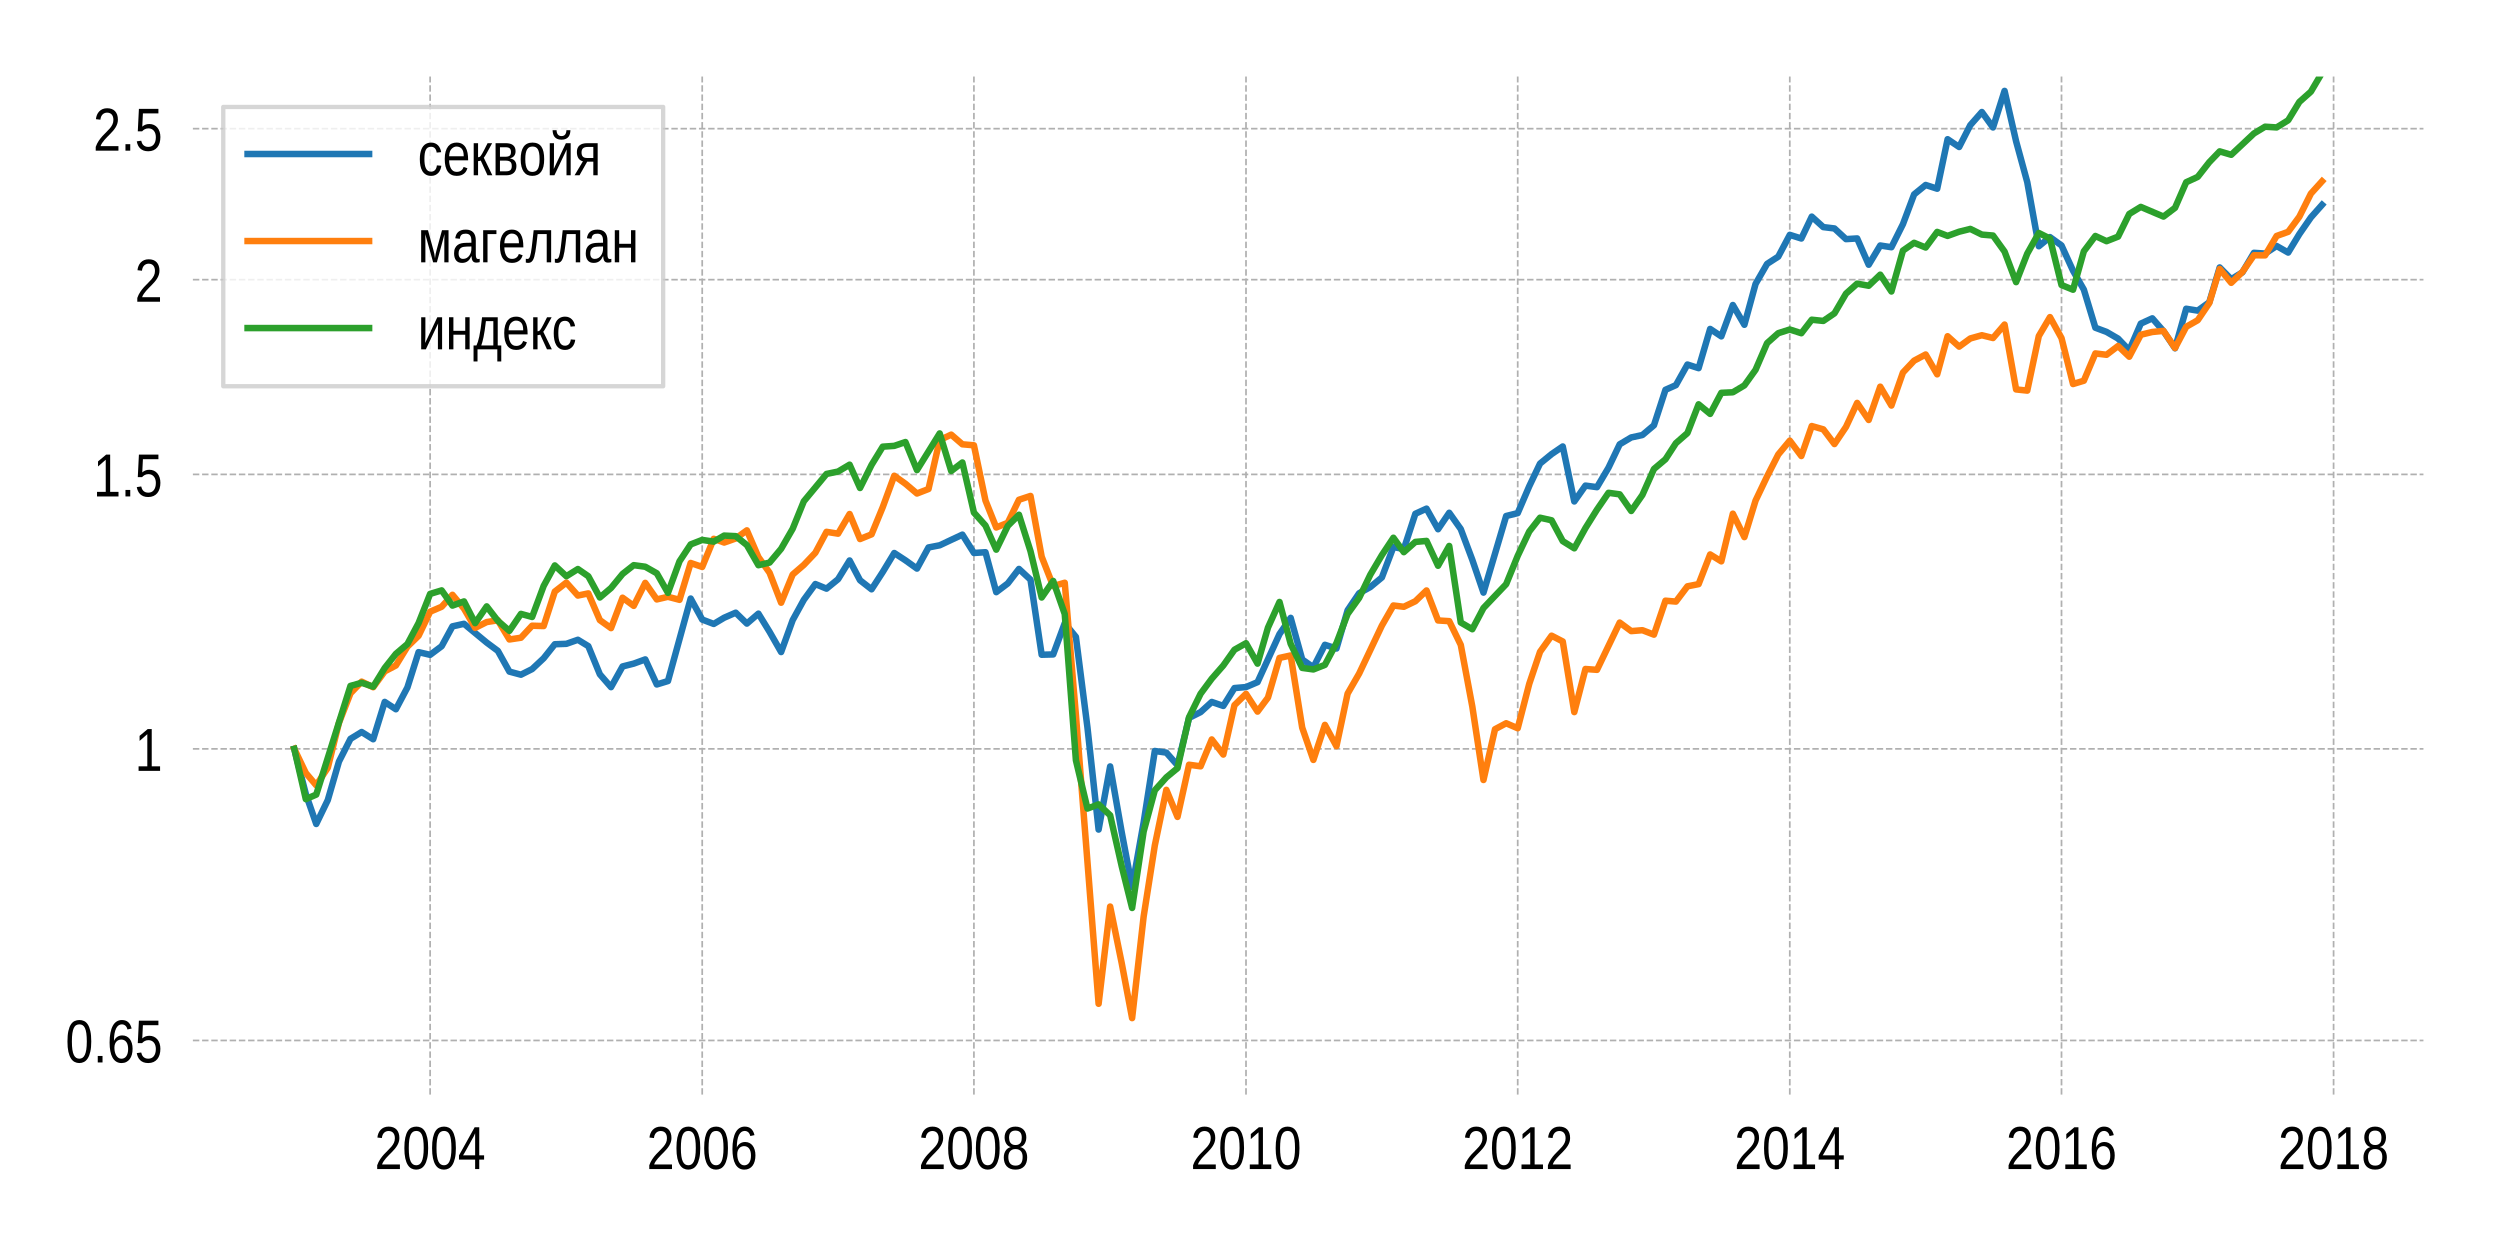 <?xml version="1.0" encoding="utf-8" standalone="no"?>
<!DOCTYPE svg PUBLIC "-//W3C//DTD SVG 1.1//EN"
  "http://www.w3.org/Graphics/SVG/1.1/DTD/svg11.dtd">
<!-- Created with matplotlib (https://matplotlib.org/) -->
<svg height="288pt" version="1.1" viewBox="0 0 576 288" width="576pt" xmlns="http://www.w3.org/2000/svg" xmlns:xlink="http://www.w3.org/1999/xlink">
 <defs>
  <style type="text/css">
*{stroke-linecap:butt;stroke-linejoin:round;}
  </style>
 </defs>
 <g id="figure_1">
  <g id="patch_1">
   <path d="M 0 288 
L 576 288 
L 576 0 
L 0 0 
z
" style="fill:#ffffff;"/>
  </g>
  <g id="axes_1">
   <g id="patch_2">
    <path d="M 44.44 252.2 
L 558.36 252.2 
L 558.36 17.64 
L 44.44 17.64 
z
" style="fill:#ffffff;"/>
   </g>
   <g id="matplotlib.axis_1">
    <g id="xtick_1">
     <g id="line2d_1">
      <path clip-path="url(#p35b3313240)" d="M 99.101 252.2 
L 99.101 17.64 
" style="fill:none;stroke:#b0b0b0;stroke-dasharray:1.48,0.64;stroke-dashoffset:0;stroke-width:0.4;"/>
     </g>
     <g id="text_1">
      <!-- 2004 -->
      <defs>
       <path d="M 4.109 0 
L 4.109 6.203 
Q 6.156 11.922 9.109 16.281 
Q 12.062 20.656 15.312 24.188 
Q 18.562 27.734 21.734 30.766 
Q 24.906 33.797 27.469 36.812 
Q 30.031 39.844 31.609 43.156 
Q 33.203 46.484 33.203 50.688 
Q 33.203 53.609 32.469 55.828 
Q 31.734 58.062 30.391 59.562 
Q 29.047 61.078 27.141 61.828 
Q 25.25 62.594 22.906 62.594 
Q 20.75 62.594 18.844 61.859 
Q 16.938 61.141 15.453 59.672 
Q 13.969 58.203 13.031 56.031 
Q 12.109 53.859 11.812 50.984 
L 4.438 51.812 
Q 4.781 55.516 6.125 58.781 
Q 7.469 62.062 9.781 64.531 
Q 12.109 67 15.359 68.406 
Q 18.609 69.828 22.906 69.828 
Q 27.094 69.828 30.391 68.609 
Q 33.688 67.391 35.938 64.984 
Q 38.188 62.594 39.406 59.078 
Q 40.625 55.562 40.625 50.984 
Q 40.625 47.516 39.594 44.391 
Q 38.578 41.266 36.859 38.422 
Q 35.156 35.594 32.906 32.953 
Q 30.672 30.328 28.219 27.828 
L 23.297 22.859 
Q 20.797 20.359 18.625 17.859 
Q 16.453 15.375 14.734 12.812 
Q 13.031 10.25 12.062 7.469 
L 41.5 7.469 
L 41.5 0 
z
" id="LiberationSansNarrow-50"/>
       <path d="M 42.391 34.422 
Q 42.391 24.516 40.844 17.75 
Q 39.312 10.984 36.641 6.812 
Q 33.984 2.641 30.391 0.828 
Q 26.812 -0.984 22.703 -0.984 
Q 18.609 -0.984 15.031 0.828 
Q 11.469 2.641 8.828 6.781 
Q 6.203 10.938 4.703 17.703 
Q 3.219 24.469 3.219 34.422 
Q 3.219 44.828 4.703 51.641 
Q 6.203 58.453 8.828 62.5 
Q 11.469 66.547 15.078 68.188 
Q 18.703 69.828 22.953 69.828 
Q 27 69.828 30.531 68.188 
Q 34.078 66.547 36.719 62.5 
Q 39.359 58.453 40.875 51.641 
Q 42.391 44.828 42.391 34.422 
z
M 35.062 34.422 
Q 35.062 42.625 34.281 48.062 
Q 33.5 53.516 31.938 56.766 
Q 30.375 60.016 28.094 61.359 
Q 25.828 62.703 22.953 62.703 
Q 19.922 62.703 17.578 61.328 
Q 15.234 59.969 13.672 56.719 
Q 12.109 53.469 11.297 48.016 
Q 10.5 42.578 10.5 34.422 
Q 10.5 26.516 11.297 21.094 
Q 12.109 15.672 13.688 12.375 
Q 15.281 9.078 17.578 7.641 
Q 19.875 6.203 22.797 6.203 
Q 25.641 6.203 27.906 7.641 
Q 30.172 9.078 31.75 12.375 
Q 33.344 15.672 34.203 21.094 
Q 35.062 26.516 35.062 34.422 
z
" id="LiberationSansNarrow-48"/>
       <path d="M 35.25 15.578 
L 35.25 0 
L 28.469 0 
L 28.469 15.578 
L 1.906 15.578 
L 1.906 22.406 
L 27.688 68.797 
L 35.25 68.797 
L 35.25 22.516 
L 43.219 22.516 
L 43.219 15.578 
z
M 28.469 58.891 
Q 28.375 58.641 28.031 57.906 
L 27.344 56.344 
L 26.562 54.594 
Q 26.125 53.656 25.781 53.078 
L 11.328 27.094 
Q 11.141 26.703 10.75 26.078 
L 9.969 24.812 
L 9.188 23.484 
Q 8.797 22.859 8.547 22.516 
L 28.469 22.516 
z
" id="LiberationSansNarrow-52"/>
      </defs>
      <g transform="translate(86.33 269.346)scale(0.14 -0.14)">
       <use xlink:href="#LiberationSansNarrow-50"/>
       <use x="45.605" xlink:href="#LiberationSansNarrow-48"/>
       <use x="91.211" xlink:href="#LiberationSansNarrow-48"/>
       <use x="136.816" xlink:href="#LiberationSansNarrow-52"/>
      </g>
     </g>
    </g>
    <g id="xtick_2">
     <g id="line2d_2">
      <path clip-path="url(#p35b3313240)" d="M 161.789 252.2 
L 161.789 17.64 
" style="fill:none;stroke:#b0b0b0;stroke-dasharray:1.48,0.64;stroke-dashoffset:0;stroke-width:0.4;"/>
     </g>
     <g id="text_2">
      <!-- 2006 -->
      <defs>
       <path d="M 42 22.516 
Q 42 17.328 40.828 13 
Q 39.656 8.688 37.359 5.578 
Q 35.062 2.484 31.641 0.75 
Q 28.219 -0.984 23.781 -0.984 
Q 18.844 -0.984 15.156 1.312 
Q 11.469 3.609 9.031 7.922 
Q 6.594 12.25 5.375 18.531 
Q 4.156 24.812 4.156 32.812 
Q 4.156 42 5.547 48.922 
Q 6.938 55.859 9.516 60.5 
Q 12.109 65.141 15.859 67.484 
Q 19.625 69.828 24.359 69.828 
Q 27.25 69.828 29.766 69.094 
Q 32.281 68.359 34.328 66.719 
Q 36.375 65.094 37.938 62.406 
Q 39.5 59.719 40.438 55.812 
L 33.547 54.297 
Q 32.422 58.734 29.953 60.719 
Q 27.484 62.703 24.266 62.703 
Q 21.297 62.703 18.891 60.984 
Q 16.5 59.281 14.812 55.875 
Q 13.141 52.484 12.234 47.359 
Q 11.328 42.234 11.328 35.406 
Q 13.281 39.844 16.844 42.156 
Q 20.406 44.484 25.047 44.484 
Q 28.906 44.484 32 42.969 
Q 35.109 41.453 37.328 38.594 
Q 39.547 35.75 40.766 31.672 
Q 42 27.594 42 22.516 
z
M 34.672 22.125 
Q 34.672 25.688 33.953 28.562 
Q 33.25 31.453 31.812 33.469 
Q 30.375 35.5 28.25 36.594 
Q 26.125 37.703 23.297 37.703 
Q 21.344 37.703 19.328 36.984 
Q 17.328 36.281 15.719 34.688 
Q 14.109 33.109 13.078 30.516 
Q 12.062 27.938 12.062 24.219 
Q 12.062 20.406 12.859 17.109 
Q 13.672 13.812 15.156 11.375 
Q 16.656 8.938 18.781 7.516 
Q 20.906 6.109 23.531 6.109 
Q 26.125 6.109 28.203 7.203 
Q 30.281 8.297 31.719 10.375 
Q 33.156 12.453 33.906 15.422 
Q 34.672 18.406 34.672 22.125 
z
" id="LiberationSansNarrow-54"/>
      </defs>
      <g transform="translate(149.018 269.346)scale(0.14 -0.14)">
       <use xlink:href="#LiberationSansNarrow-50"/>
       <use x="45.605" xlink:href="#LiberationSansNarrow-48"/>
       <use x="91.211" xlink:href="#LiberationSansNarrow-48"/>
       <use x="136.816" xlink:href="#LiberationSansNarrow-54"/>
      </g>
     </g>
    </g>
    <g id="xtick_3">
     <g id="line2d_3">
      <path clip-path="url(#p35b3313240)" d="M 224.391 252.2 
L 224.391 17.64 
" style="fill:none;stroke:#b0b0b0;stroke-dasharray:1.48,0.64;stroke-dashoffset:0;stroke-width:0.4;"/>
     </g>
     <g id="text_3">
      <!-- 2008 -->
      <defs>
       <path d="M 42.047 19.188 
Q 42.047 14.797 40.891 11.109 
Q 39.75 7.422 37.406 4.734 
Q 35.062 2.047 31.422 0.531 
Q 27.781 -0.984 22.797 -0.984 
Q 17.828 -0.984 14.203 0.531 
Q 10.594 2.047 8.219 4.703 
Q 5.859 7.375 4.703 11.062 
Q 3.562 14.75 3.562 19.094 
Q 3.562 22.859 4.516 25.781 
Q 5.469 28.719 7.031 30.828 
Q 8.594 32.953 10.609 34.25 
Q 12.641 35.547 14.797 35.984 
L 14.797 36.188 
Q 12.453 36.859 10.594 38.375 
Q 8.734 39.891 7.469 42.016 
Q 6.203 44.141 5.547 46.719 
Q 4.891 49.312 4.891 52.203 
Q 4.891 55.812 6.031 59 
Q 7.172 62.203 9.422 64.625 
Q 11.672 67.047 14.984 68.438 
Q 18.312 69.828 22.656 69.828 
Q 27.25 69.828 30.641 68.406 
Q 34.031 67 36.25 64.578 
Q 38.484 62.156 39.547 58.938 
Q 40.625 55.719 40.625 52.094 
Q 40.625 49.266 39.969 46.672 
Q 39.312 44.094 38.062 41.969 
Q 36.812 39.844 34.938 38.344 
Q 33.062 36.859 30.609 36.281 
L 30.609 36.078 
Q 33.062 35.594 35.156 34.297 
Q 37.25 33.016 38.766 30.891 
Q 40.281 28.766 41.156 25.828 
Q 42.047 22.906 42.047 19.188 
z
M 33.156 51.609 
Q 33.156 54.203 32.609 56.344 
Q 32.078 58.5 30.828 60.031 
Q 29.594 61.578 27.594 62.422 
Q 25.594 63.281 22.656 63.281 
Q 19.828 63.281 17.875 62.422 
Q 15.922 61.578 14.641 60.031 
Q 13.375 58.5 12.812 56.344 
Q 12.25 54.203 12.25 51.609 
Q 12.25 49.562 12.688 47.406 
Q 13.141 45.266 14.312 43.5 
Q 15.484 41.75 17.5 40.625 
Q 19.531 39.5 22.75 39.5 
Q 26.172 39.5 28.219 40.625 
Q 30.281 41.75 31.375 43.5 
Q 32.469 45.266 32.812 47.406 
Q 33.156 49.562 33.156 51.609 
z
M 34.578 20.016 
Q 34.578 22.516 34.016 24.828 
Q 33.453 27.156 32.078 28.938 
Q 30.719 30.719 28.422 31.812 
Q 26.125 32.906 22.656 32.906 
Q 19.484 32.906 17.266 31.812 
Q 15.047 30.719 13.672 28.906 
Q 12.312 27.094 11.672 24.719 
Q 11.031 22.359 11.031 19.828 
Q 11.031 16.656 11.672 14.031 
Q 12.312 11.422 13.703 9.547 
Q 15.094 7.672 17.375 6.641 
Q 19.672 5.609 22.906 5.609 
Q 26.172 5.609 28.422 6.641 
Q 30.672 7.672 32.031 9.547 
Q 33.406 11.422 33.984 14.078 
Q 34.578 16.75 34.578 20.016 
z
" id="LiberationSansNarrow-56"/>
      </defs>
      <g transform="translate(211.62 269.346)scale(0.14 -0.14)">
       <use xlink:href="#LiberationSansNarrow-50"/>
       <use x="45.605" xlink:href="#LiberationSansNarrow-48"/>
       <use x="91.211" xlink:href="#LiberationSansNarrow-48"/>
       <use x="136.816" xlink:href="#LiberationSansNarrow-56"/>
      </g>
     </g>
    </g>
    <g id="xtick_4">
     <g id="line2d_4">
      <path clip-path="url(#p35b3313240)" d="M 287.079 252.2 
L 287.079 17.64 
" style="fill:none;stroke:#b0b0b0;stroke-dasharray:1.48,0.64;stroke-dashoffset:0;stroke-width:0.4;"/>
     </g>
     <g id="text_4">
      <!-- 2010 -->
      <defs>
       <path d="M 6.25 0 
L 6.25 7.469 
L 20.609 7.469 
L 20.609 60.406 
L 7.906 49.312 
L 7.906 57.625 
L 21.234 68.797 
L 27.875 68.797 
L 27.875 7.469 
L 41.609 7.469 
L 41.609 0 
z
" id="LiberationSansNarrow-49"/>
      </defs>
      <g transform="translate(274.308 269.346)scale(0.14 -0.14)">
       <use xlink:href="#LiberationSansNarrow-50"/>
       <use x="45.605" xlink:href="#LiberationSansNarrow-48"/>
       <use x="91.211" xlink:href="#LiberationSansNarrow-49"/>
       <use x="136.816" xlink:href="#LiberationSansNarrow-48"/>
      </g>
     </g>
    </g>
    <g id="xtick_5">
     <g id="line2d_5">
      <path clip-path="url(#p35b3313240)" d="M 349.681 252.2 
L 349.681 17.64 
" style="fill:none;stroke:#b0b0b0;stroke-dasharray:1.48,0.64;stroke-dashoffset:0;stroke-width:0.4;"/>
     </g>
     <g id="text_5">
      <!-- 2012 -->
      <g transform="translate(336.91 269.346)scale(0.14 -0.14)">
       <use xlink:href="#LiberationSansNarrow-50"/>
       <use x="45.605" xlink:href="#LiberationSansNarrow-48"/>
       <use x="91.211" xlink:href="#LiberationSansNarrow-49"/>
       <use x="136.816" xlink:href="#LiberationSansNarrow-50"/>
      </g>
     </g>
    </g>
    <g id="xtick_6">
     <g id="line2d_6">
      <path clip-path="url(#p35b3313240)" d="M 412.369 252.2 
L 412.369 17.64 
" style="fill:none;stroke:#b0b0b0;stroke-dasharray:1.48,0.64;stroke-dashoffset:0;stroke-width:0.4;"/>
     </g>
     <g id="text_6">
      <!-- 2014 -->
      <g transform="translate(399.598 269.346)scale(0.14 -0.14)">
       <use xlink:href="#LiberationSansNarrow-50"/>
       <use x="45.605" xlink:href="#LiberationSansNarrow-48"/>
       <use x="91.211" xlink:href="#LiberationSansNarrow-49"/>
       <use x="136.816" xlink:href="#LiberationSansNarrow-52"/>
      </g>
     </g>
    </g>
    <g id="xtick_7">
     <g id="line2d_7">
      <path clip-path="url(#p35b3313240)" d="M 474.971 252.2 
L 474.971 17.64 
" style="fill:none;stroke:#b0b0b0;stroke-dasharray:1.48,0.64;stroke-dashoffset:0;stroke-width:0.4;"/>
     </g>
     <g id="text_7">
      <!-- 2016 -->
      <g transform="translate(462.2 269.346)scale(0.14 -0.14)">
       <use xlink:href="#LiberationSansNarrow-50"/>
       <use x="45.605" xlink:href="#LiberationSansNarrow-48"/>
       <use x="91.211" xlink:href="#LiberationSansNarrow-49"/>
       <use x="136.816" xlink:href="#LiberationSansNarrow-54"/>
      </g>
     </g>
    </g>
    <g id="xtick_8">
     <g id="line2d_8">
      <path clip-path="url(#p35b3313240)" d="M 537.658 252.2 
L 537.658 17.64 
" style="fill:none;stroke:#b0b0b0;stroke-dasharray:1.48,0.64;stroke-dashoffset:0;stroke-width:0.4;"/>
     </g>
     <g id="text_8">
      <!-- 2018 -->
      <g transform="translate(524.888 269.346)scale(0.14 -0.14)">
       <use xlink:href="#LiberationSansNarrow-50"/>
       <use x="45.605" xlink:href="#LiberationSansNarrow-48"/>
       <use x="91.211" xlink:href="#LiberationSansNarrow-49"/>
       <use x="136.816" xlink:href="#LiberationSansNarrow-56"/>
      </g>
     </g>
    </g>
   </g>
   <g id="matplotlib.axis_2">
    <g id="ytick_1">
     <g id="line2d_9">
      <path clip-path="url(#p35b3313240)" d="M 44.44 239.717 
L 558.36 239.717 
" style="fill:none;stroke:#b0b0b0;stroke-dasharray:1.48,0.64;stroke-dashoffset:0;stroke-width:0.4;"/>
     </g>
     <g id="text_9">
      <!-- 0.65 -->
      <defs>
       <path d="M 7.469 0 
L 7.469 10.688 
L 15.328 10.688 
L 15.328 0 
z
" id="LiberationSansNarrow-46"/>
       <path d="M 42.141 22.406 
Q 42.141 17.234 40.859 12.938 
Q 39.594 8.641 37.078 5.531 
Q 34.578 2.438 30.812 0.719 
Q 27.047 -0.984 22.125 -0.984 
Q 17.672 -0.984 14.375 0.281 
Q 11.078 1.562 8.812 3.781 
Q 6.547 6 5.203 8.984 
Q 3.859 11.969 3.266 15.375 
L 10.547 16.406 
Q 10.984 14.453 11.781 12.625 
Q 12.594 10.797 13.984 9.344 
Q 15.375 7.906 17.406 7.047 
Q 19.438 6.203 22.312 6.203 
Q 25.094 6.203 27.391 7.25 
Q 29.688 8.297 31.297 10.344 
Q 32.906 12.406 33.781 15.375 
Q 34.672 18.359 34.672 22.219 
Q 34.672 25.391 33.844 28.047 
Q 33.016 30.719 31.453 32.641 
Q 29.891 34.578 27.609 35.641 
Q 25.344 36.719 22.469 36.719 
Q 20.656 36.719 19.141 36.328 
Q 17.625 35.938 16.328 35.25 
Q 15.047 34.578 13.969 33.672 
Q 12.891 32.766 11.969 31.781 
L 4.938 31.781 
L 6.781 68.797 
L 38.875 68.797 
L 38.875 61.328 
L 13.375 61.328 
L 12.312 39.5 
Q 14.203 41.312 17.078 42.594 
Q 19.969 43.891 23.922 43.891 
Q 28.125 43.891 31.484 42.328 
Q 34.859 40.766 37.219 37.906 
Q 39.594 35.062 40.859 31.109 
Q 42.141 27.156 42.141 22.406 
z
" id="LiberationSansNarrow-53"/>
      </defs>
      <g transform="translate(15.092 244.79)scale(0.14 -0.14)">
       <use xlink:href="#LiberationSansNarrow-48"/>
       <use x="45.605" xlink:href="#LiberationSansNarrow-46"/>
       <use x="68.408" xlink:href="#LiberationSansNarrow-54"/>
       <use x="114.014" xlink:href="#LiberationSansNarrow-53"/>
      </g>
     </g>
    </g>
    <g id="ytick_2">
     <g id="line2d_10">
      <path clip-path="url(#p35b3313240)" d="M 44.44 172.537 
L 558.36 172.537 
" style="fill:none;stroke:#b0b0b0;stroke-dasharray:1.48,0.64;stroke-dashoffset:0;stroke-width:0.4;"/>
     </g>
     <g id="text_10">
      <!-- 1 -->
      <g transform="translate(31.055 177.61)scale(0.14 -0.14)">
       <use xlink:href="#LiberationSansNarrow-49"/>
      </g>
     </g>
    </g>
    <g id="ytick_3">
     <g id="line2d_11">
      <path clip-path="url(#p35b3313240)" d="M 44.44 109.305 
L 558.36 109.305 
" style="fill:none;stroke:#b0b0b0;stroke-dasharray:1.48,0.64;stroke-dashoffset:0;stroke-width:0.4;"/>
     </g>
     <g id="text_11">
      <!-- 1.5 -->
      <g transform="translate(21.478 114.378)scale(0.14 -0.14)">
       <use xlink:href="#LiberationSansNarrow-49"/>
       <use x="45.605" xlink:href="#LiberationSansNarrow-46"/>
       <use x="68.408" xlink:href="#LiberationSansNarrow-53"/>
      </g>
     </g>
    </g>
    <g id="ytick_4">
     <g id="line2d_12">
      <path clip-path="url(#p35b3313240)" d="M 44.44 64.441 
L 558.36 64.441 
" style="fill:none;stroke:#b0b0b0;stroke-dasharray:1.48,0.64;stroke-dashoffset:0;stroke-width:0.4;"/>
     </g>
     <g id="text_12">
      <!-- 2 -->
      <g transform="translate(31.055 69.514)scale(0.14 -0.14)">
       <use xlink:href="#LiberationSansNarrow-50"/>
      </g>
     </g>
    </g>
    <g id="ytick_5">
     <g id="line2d_13">
      <path clip-path="url(#p35b3313240)" d="M 44.44 29.642 
L 558.36 29.642 
" style="fill:none;stroke:#b0b0b0;stroke-dasharray:1.48,0.64;stroke-dashoffset:0;stroke-width:0.4;"/>
     </g>
     <g id="text_13">
      <!-- 2.5 -->
      <g transform="translate(21.478 34.715)scale(0.14 -0.14)">
       <use xlink:href="#LiberationSansNarrow-50"/>
       <use x="45.605" xlink:href="#LiberationSansNarrow-46"/>
       <use x="68.408" xlink:href="#LiberationSansNarrow-53"/>
      </g>
     </g>
    </g>
   </g>
   <g id="line2d_14">
    <path clip-path="url(#p35b3313240)" d="M 67.8 172.537 
L 70.458 182.928 
L 72.86 189.841 
L 75.518 184.349 
L 78.091 175.472 
L 80.749 170.232 
L 83.322 168.654 
L 85.98 170.323 
L 88.639 161.723 
L 91.211 163.412 
L 93.87 158.382 
L 96.443 150.252 
L 99.101 150.874 
L 101.759 148.887 
L 104.246 144.314 
L 106.905 143.725 
L 112.136 148.049 
L 114.709 149.961 
L 117.367 154.741 
L 120.026 155.452 
L 122.598 154.16 
L 125.257 151.664 
L 127.829 148.433 
L 130.488 148.336 
L 133.146 147.404 
L 135.547 148.868 
L 138.206 155.361 
L 140.779 158.32 
L 143.437 153.55 
L 146.01 152.898 
L 148.668 151.927 
L 151.327 157.701 
L 153.899 156.912 
L 159.13 137.907 
L 161.789 142.745 
L 164.447 143.753 
L 166.848 142.324 
L 169.507 141.162 
L 172.08 143.674 
L 174.738 141.385 
L 177.311 145.573 
L 179.969 150.231 
L 182.628 142.888 
L 185.2 138.2 
L 187.859 134.567 
L 190.431 135.626 
L 193.09 133.454 
L 195.748 129.135 
L 198.149 133.692 
L 200.808 135.773 
L 203.381 131.799 
L 206.039 127.413 
L 208.612 129.096 
L 211.27 131.003 
L 213.929 126.134 
L 216.501 125.637 
L 221.732 123.179 
L 224.391 127.406 
L 227.049 127.231 
L 229.536 136.431 
L 232.195 134.42 
L 234.767 131.082 
L 237.426 133.553 
L 239.999 150.853 
L 242.657 150.781 
L 245.315 143.592 
L 247.888 146.749 
L 250.547 167.596 
L 253.119 191.13 
L 255.778 176.585 
L 258.436 191.717 
L 260.837 204.416 
L 263.496 189.481 
L 266.068 173.028 
L 268.727 173.402 
L 271.3 176.315 
L 273.958 165.4 
L 276.616 164.073 
L 279.189 161.732 
L 281.848 162.644 
L 284.42 158.53 
L 287.079 158.302 
L 289.737 157.167 
L 294.797 146.086 
L 297.369 142.355 
L 300.028 151.941 
L 302.601 153.745 
L 305.259 148.562 
L 307.917 149.422 
L 310.49 140.6 
L 313.149 136.676 
L 315.721 135.258 
L 318.38 133.05 
L 321.038 126.041 
L 323.439 126.491 
L 326.098 118.373 
L 328.67 117.192 
L 331.329 121.933 
L 333.902 118.143 
L 336.56 121.899 
L 339.219 128.986 
L 341.791 136.536 
L 347.022 118.886 
L 349.681 118.225 
L 352.339 112.033 
L 354.826 106.803 
L 357.485 104.629 
L 360.057 102.867 
L 362.716 115.534 
L 365.288 111.883 
L 367.947 112.24 
L 370.605 107.745 
L 373.178 102.367 
L 375.836 100.784 
L 378.409 100.232 
L 381.068 97.982 
L 383.726 89.808 
L 386.127 88.739 
L 388.786 83.989 
L 391.358 84.821 
L 394.017 75.786 
L 396.589 77.497 
L 399.248 70.278 
L 401.906 74.828 
L 404.479 65.421 
L 407.137 60.796 
L 409.71 59.129 
L 412.369 54.11 
L 415.027 54.952 
L 417.428 49.912 
L 420.087 52.324 
L 422.659 52.636 
L 425.318 55.094 
L 427.89 54.936 
L 430.549 60.995 
L 433.207 56.562 
L 435.78 56.963 
L 438.438 51.64 
L 441.011 44.788 
L 443.67 42.619 
L 446.328 43.481 
L 448.729 32.077 
L 451.388 33.868 
L 453.96 28.828 
L 456.619 25.809 
L 459.191 29.366 
L 461.85 20.945 
L 464.508 32.549 
L 467.081 41.967 
L 469.74 56.737 
L 472.312 54.631 
L 474.971 56.558 
L 477.629 62.379 
L 480.116 66.721 
L 482.774 75.509 
L 485.347 76.468 
L 488.006 78.011 
L 490.578 80.717 
L 493.237 74.56 
L 495.895 73.344 
L 498.468 76.291 
L 501.126 80.242 
L 503.699 71.135 
L 506.357 71.567 
L 509.016 69.648 
L 511.417 61.623 
L 514.075 64.324 
L 516.648 62.752 
L 519.307 58.249 
L 521.879 58.421 
L 524.538 56.675 
L 527.196 58.189 
L 529.769 53.943 
L 532.427 50.098 
L 535 47.195 
L 535 47.195 
" style="fill:none;stroke:#1f77b4;stroke-linecap:square;stroke-width:1.5;"/>
   </g>
   <g id="line2d_15">
    <path clip-path="url(#p35b3313240)" d="M 67.8 172.537 
L 70.458 178.1 
L 72.86 180.935 
L 75.518 176.898 
L 78.091 166.556 
L 80.749 159.741 
L 83.322 157.052 
L 85.98 158.336 
L 88.639 154.683 
L 91.211 153.324 
L 93.87 148.982 
L 96.443 146.484 
L 99.101 140.935 
L 101.759 139.793 
L 104.246 137.043 
L 106.905 140.225 
L 109.478 144.664 
L 112.136 143.322 
L 114.709 142.917 
L 117.367 147.334 
L 120.026 146.932 
L 122.598 144.163 
L 125.257 144.244 
L 127.829 136.295 
L 130.488 134.23 
L 133.146 137.215 
L 135.547 136.718 
L 138.206 142.877 
L 140.779 144.722 
L 143.437 137.715 
L 146.01 139.587 
L 148.668 134.294 
L 151.327 138.103 
L 153.899 137.5 
L 156.558 138.199 
L 159.13 129.713 
L 161.789 130.622 
L 164.447 124.141 
L 166.848 125.002 
L 169.507 124.068 
L 172.08 122.194 
L 174.738 128.345 
L 177.311 131.959 
L 179.969 138.865 
L 182.628 132.374 
L 185.2 130.154 
L 187.859 127.352 
L 190.431 122.535 
L 193.09 122.958 
L 195.748 118.431 
L 198.149 124.197 
L 200.808 123.109 
L 203.381 116.851 
L 206.039 109.614 
L 208.612 111.458 
L 211.27 113.702 
L 213.929 112.668 
L 216.501 101.392 
L 219.16 100.14 
L 221.732 102.366 
L 224.391 102.595 
L 227.049 115.312 
L 229.536 121.532 
L 232.195 120.449 
L 234.767 115.145 
L 237.426 114.267 
L 239.999 128.26 
L 242.657 135.032 
L 245.315 134.268 
L 247.888 164.738 
L 253.119 231.269 
L 255.778 208.873 
L 258.436 221.88 
L 260.837 234.576 
L 263.496 211.164 
L 266.068 194.788 
L 268.727 181.984 
L 271.3 188.212 
L 273.958 176.193 
L 276.616 176.561 
L 279.189 170.372 
L 281.848 173.846 
L 284.42 162.475 
L 287.079 159.861 
L 289.737 163.953 
L 292.138 160.733 
L 294.797 151.584 
L 297.369 151.02 
L 300.028 167.649 
L 302.601 175.085 
L 305.259 167.011 
L 307.917 171.918 
L 310.49 159.81 
L 313.149 155.186 
L 318.38 144.147 
L 321.038 139.504 
L 323.439 139.803 
L 326.098 138.527 
L 328.67 136.045 
L 331.329 142.953 
L 333.902 143.112 
L 336.56 148.581 
L 339.219 162.783 
L 341.791 179.708 
L 344.45 168.009 
L 347.022 166.639 
L 349.681 167.789 
L 352.339 157.55 
L 354.826 150.173 
L 357.485 146.46 
L 360.057 147.795 
L 362.716 164.065 
L 365.288 154.138 
L 367.947 154.33 
L 373.178 143.442 
L 375.836 145.408 
L 378.409 145.199 
L 381.068 146.221 
L 383.726 138.398 
L 386.127 138.605 
L 388.786 135.09 
L 391.358 134.584 
L 394.017 127.748 
L 396.589 129.334 
L 399.248 118.354 
L 401.906 123.746 
L 404.479 115.341 
L 407.137 109.767 
L 409.71 104.718 
L 412.369 101.522 
L 415.027 105.063 
L 417.428 98.163 
L 420.087 98.922 
L 422.659 102.309 
L 425.318 98.354 
L 427.89 92.835 
L 430.549 96.757 
L 433.207 89.091 
L 435.78 93.44 
L 438.438 85.827 
L 441.011 83.097 
L 443.67 81.677 
L 446.328 86.244 
L 448.729 77.472 
L 451.388 79.865 
L 453.96 77.982 
L 456.619 77.238 
L 459.191 77.878 
L 461.85 74.779 
L 464.508 89.724 
L 467.081 89.996 
L 469.74 77.43 
L 472.312 73.066 
L 474.971 77.894 
L 477.629 88.479 
L 480.116 87.72 
L 482.774 81.43 
L 485.347 81.742 
L 488.006 79.718 
L 490.578 82.185 
L 493.237 77.126 
L 495.895 76.487 
L 498.468 76.237 
L 501.126 80.18 
L 503.699 75.296 
L 506.357 73.778 
L 509.016 69.842 
L 511.417 61.965 
L 514.075 65.162 
L 516.648 62.655 
L 519.307 58.813 
L 521.879 58.835 
L 524.538 54.363 
L 527.196 53.413 
L 529.769 49.934 
L 532.427 44.61 
L 535 41.767 
L 535 41.767 
" style="fill:none;stroke:#ff7f0e;stroke-linecap:square;stroke-width:1.5;"/>
   </g>
   <g id="line2d_16">
    <path clip-path="url(#p35b3313240)" d="M 67.8 172.537 
L 70.458 184.121 
L 72.86 183.077 
L 80.749 158.031 
L 83.322 157.315 
L 85.98 158.209 
L 88.639 153.902 
L 91.211 150.642 
L 93.87 148.383 
L 96.443 143.547 
L 99.101 136.834 
L 101.759 136.027 
L 104.246 139.53 
L 106.905 138.567 
L 109.478 143.571 
L 112.136 139.713 
L 114.709 143.041 
L 117.367 145.348 
L 120.026 141.442 
L 122.598 142.147 
L 125.257 135.001 
L 127.829 130.276 
L 130.488 132.766 
L 133.146 131.107 
L 135.547 132.765 
L 138.206 137.661 
L 140.779 135.478 
L 143.437 132.241 
L 146.01 130.214 
L 148.668 130.576 
L 151.327 132.083 
L 153.899 136.594 
L 156.558 129.326 
L 159.13 125.434 
L 161.789 124.397 
L 164.447 124.787 
L 166.848 123.398 
L 169.507 123.529 
L 172.08 125.584 
L 174.738 130.223 
L 177.311 129.619 
L 179.969 126.445 
L 182.628 121.833 
L 185.2 115.498 
L 190.431 109.195 
L 193.09 108.646 
L 195.748 107.061 
L 198.149 112.435 
L 200.808 107.111 
L 203.381 102.911 
L 206.039 102.728 
L 208.612 101.847 
L 211.27 108.309 
L 216.501 99.861 
L 219.16 108.523 
L 221.732 106.557 
L 224.391 118.1 
L 227.049 121.075 
L 229.536 126.64 
L 232.195 121.167 
L 234.767 118.594 
L 237.426 126.993 
L 239.999 137.664 
L 242.657 133.857 
L 245.315 141.468 
L 247.888 175.162 
L 250.547 186.289 
L 253.119 185.327 
L 255.778 187.837 
L 258.436 199.552 
L 260.837 209.192 
L 263.496 191.577 
L 266.068 182.08 
L 268.727 179.106 
L 271.3 176.98 
L 273.958 165.245 
L 276.616 159.839 
L 279.189 156.369 
L 281.848 153.328 
L 284.42 149.697 
L 287.079 148.2 
L 289.737 152.9 
L 292.138 144.606 
L 294.797 138.694 
L 297.369 148.339 
L 300.028 153.886 
L 302.601 154.241 
L 305.259 153.188 
L 307.917 148.18 
L 310.49 141.463 
L 313.149 137.76 
L 315.721 132.407 
L 318.38 127.904 
L 321.038 123.896 
L 323.439 127.218 
L 326.098 124.857 
L 328.67 124.629 
L 331.329 130.348 
L 333.902 125.79 
L 336.56 143.422 
L 339.219 144.972 
L 341.791 140.088 
L 347.022 134.586 
L 349.681 128.061 
L 352.339 122.46 
L 354.826 119.279 
L 357.485 119.883 
L 360.057 124.674 
L 362.716 126.332 
L 365.288 121.666 
L 367.947 117.413 
L 370.605 113.542 
L 373.178 113.898 
L 375.836 117.728 
L 378.409 114.032 
L 381.068 108.056 
L 383.726 105.812 
L 386.127 102.11 
L 388.786 99.777 
L 391.358 93.156 
L 394.017 95.362 
L 396.589 90.507 
L 399.248 90.381 
L 401.906 88.793 
L 404.479 85.203 
L 407.137 79.055 
L 409.71 76.764 
L 412.369 75.918 
L 415.027 76.774 
L 417.428 73.663 
L 420.087 73.941 
L 422.659 72.191 
L 425.318 67.652 
L 427.89 65.352 
L 430.549 65.837 
L 433.207 63.284 
L 435.78 67.156 
L 438.438 57.736 
L 441.011 55.942 
L 443.67 57.027 
L 446.328 53.434 
L 448.729 54.353 
L 451.388 53.387 
L 453.96 52.742 
L 456.619 54.05 
L 459.191 54.269 
L 461.85 57.962 
L 464.508 65.003 
L 467.081 58.43 
L 469.74 53.68 
L 472.312 54.965 
L 474.971 65.667 
L 477.629 66.753 
L 480.116 57.897 
L 482.774 54.372 
L 485.347 55.569 
L 488.006 54.518 
L 490.578 49.296 
L 493.237 47.67 
L 498.468 49.898 
L 501.126 47.884 
L 503.699 41.989 
L 506.357 40.757 
L 509.016 37.367 
L 511.417 34.875 
L 514.075 35.664 
L 519.307 30.748 
L 521.879 29.192 
L 524.538 29.359 
L 527.196 27.711 
L 529.769 23.489 
L 532.427 21.117 
L 535 16.768 
L 535 16.768 
" style="fill:none;stroke:#2ca02c;stroke-linecap:square;stroke-width:1.5;"/>
   </g>
   <g id="legend_1">
    <g id="patch_3">
     <path d="M 51.44 88.992 
L 152.791 88.992 
L 152.791 24.64 
L 51.44 24.64 
z
" style="fill:#ffffff;opacity:0.8;stroke:#cccccc;stroke-linejoin:miter;"/>
    </g>
    <g id="line2d_17">
     <path d="M 57.04 35.486 
L 85.04 35.486 
" style="fill:none;stroke:#1f77b4;stroke-linecap:square;stroke-width:1.5;"/>
    </g>
    <g id="line2d_18"/>
    <g id="text_14">
     <!-- секвойя -->
     <defs>
      <path d="M 11.031 26.656 
Q 11.031 22.125 11.562 18.312 
Q 12.109 14.5 13.375 11.734 
Q 14.656 8.984 16.75 7.469 
Q 18.844 5.953 21.969 5.953 
Q 25.828 5.953 28.391 8.484 
Q 30.953 11.031 31.547 16.312 
L 38.875 15.719 
Q 38.531 12.453 37.297 9.422 
Q 36.078 6.391 34.031 4.094 
Q 31.984 1.812 29 0.406 
Q 26.031 -0.984 22.172 -0.984 
Q 17.094 -0.984 13.5 1.109 
Q 9.906 3.219 7.688 6.906 
Q 5.469 10.594 4.469 15.594 
Q 3.469 20.609 3.469 26.469 
Q 3.469 31.781 4.203 35.859 
Q 4.938 39.938 6.219 42.984 
Q 7.516 46.047 9.266 48.125 
Q 11.031 50.203 13.109 51.438 
Q 15.188 52.688 17.453 53.25 
Q 19.734 53.812 22.078 53.812 
Q 25.734 53.812 28.562 52.594 
Q 31.391 51.375 33.469 49.25 
Q 35.547 47.125 36.812 44.234 
Q 38.094 41.359 38.625 38.031 
L 31.203 37.359 
Q 30.672 41.75 28.375 44.328 
Q 26.078 46.922 21.875 46.922 
Q 18.797 46.922 16.719 45.672 
Q 14.656 44.438 13.375 41.922 
Q 12.109 39.406 11.562 35.594 
Q 11.031 31.781 11.031 26.656 
z
" id="LiberationSansNarrow-1089"/>
      <path d="M 10.688 24.562 
Q 10.688 20.406 11.562 16.906 
Q 12.453 13.422 13.906 10.906 
Q 15.375 8.406 17.641 7 
Q 19.922 5.609 23.141 5.609 
Q 27.828 5.609 30.656 7.906 
Q 33.5 10.203 34.469 13.719 
L 40.828 11.531 
Q 40.141 9.328 38.922 7.109 
Q 37.703 4.891 35.641 3.094 
Q 33.594 1.312 30.531 0.156 
Q 27.484 -0.984 23.141 -0.984 
Q 13.531 -0.984 8.5 6 
Q 3.469 12.984 3.469 26.766 
Q 3.469 34.188 5 39.328 
Q 6.547 44.484 9.172 47.703 
Q 11.812 50.922 15.328 52.359 
Q 18.844 53.812 22.859 53.812 
Q 28.328 53.812 31.984 51.656 
Q 39.062 47.516 41.016 36.812 
Q 41.938 31.688 41.938 25.734 
L 41.938 24.562 
z
M 34.719 31.297 
Q 34.719 40.141 31.422 43.719 
Q 28.125 47.312 22.75 47.312 
Q 18.953 47.312 15.328 44.094 
Q 10.938 40.328 10.688 31.297 
z
" id="LiberationSansNarrow-1077"/>
      <path d="M 5.516 52.828 
L 12.703 52.828 
L 12.703 29.688 
Q 13.922 29.688 14.875 30.078 
Q 15.828 30.469 16.875 31.688 
Q 17.922 32.906 19.219 35.156 
Q 20.516 37.406 22.469 41.156 
L 28.375 52.828 
L 35.891 52.828 
L 27.25 36.969 
Q 25.438 33.734 24.109 31.656 
Q 22.797 29.594 22.125 28.906 
L 36.234 0 
L 28.219 0 
L 17.141 24.266 
Q 16.359 23.875 15.062 23.578 
Q 13.766 23.297 12.703 23.297 
L 12.703 0 
L 5.516 0 
z
" id="LiberationSansNarrow-1082"/>
      <path d="M 22.562 52.828 
Q 25.594 52.828 28.484 52.234 
Q 31.391 51.656 33.641 50.141 
Q 35.891 48.641 37.234 46.094 
Q 38.578 43.562 38.578 39.594 
Q 38.578 37.016 37.891 35.031 
Q 37.203 33.062 35.984 31.641 
Q 34.766 30.219 33.125 29.312 
Q 31.5 28.422 29.688 27.984 
L 29.688 27.641 
Q 31.844 27.297 33.734 26.438 
Q 35.641 25.594 37 24.094 
Q 38.375 22.609 39.172 20.406 
Q 39.984 18.219 39.984 15.234 
Q 39.984 11.422 38.766 8.562 
Q 37.547 5.719 35.375 3.812 
Q 33.203 1.906 30.172 0.953 
Q 27.156 0 23.484 0 
L 5.672 0 
L 5.672 52.828 
z
M 12.891 6.5 
L 22.312 6.5 
Q 25.094 6.5 27 6.984 
Q 28.906 7.469 30.078 8.547 
Q 31.25 9.625 31.781 11.25 
Q 32.328 12.891 32.328 15.188 
Q 32.328 17.625 31.766 19.328 
Q 31.203 21.047 29.953 22.109 
Q 28.719 23.188 26.703 23.672 
Q 24.703 24.172 21.875 24.172 
L 12.891 24.172 
z
M 12.891 46.141 
L 12.891 30.516 
L 21.531 30.516 
Q 24.266 30.516 26.062 30.984 
Q 27.875 31.453 29 32.391 
Q 30.125 33.344 30.562 34.828 
Q 31 36.328 31 38.422 
Q 31 42.438 28.969 44.281 
Q 26.953 46.141 22.125 46.141 
z
" id="LiberationSansNarrow-1074"/>
      <path d="M 42.141 26.469 
Q 42.141 12.594 37.125 5.797 
Q 32.125 -0.984 22.609 -0.984 
Q 18.062 -0.984 14.516 0.672 
Q 10.984 2.344 8.516 5.766 
Q 6.062 9.188 4.766 14.328 
Q 3.469 19.484 3.469 26.469 
Q 3.469 53.812 22.859 53.812 
Q 27.875 53.812 31.562 52.094 
Q 35.25 50.391 37.594 46.969 
Q 39.938 43.562 41.031 38.422 
Q 42.141 33.297 42.141 26.469 
z
M 34.578 26.469 
Q 34.578 32.625 33.812 36.625 
Q 33.062 40.625 31.547 43.016 
Q 30.031 45.406 27.859 46.359 
Q 25.688 47.312 23 47.312 
Q 20.219 47.312 17.984 46.312 
Q 15.766 45.312 14.203 42.891 
Q 12.641 40.484 11.828 36.469 
Q 11.031 32.469 11.031 26.469 
Q 11.031 20.312 11.906 16.281 
Q 12.797 12.25 14.328 9.859 
Q 15.875 7.469 17.969 6.484 
Q 20.062 5.516 22.562 5.516 
Q 25.344 5.516 27.562 6.469 
Q 29.781 7.422 31.344 9.812 
Q 32.906 12.203 33.734 16.25 
Q 34.578 20.312 34.578 26.469 
z
" id="LiberationSansNarrow-1086"/>
      <path d="M 12.641 52.828 
L 12.641 23.922 
Q 12.641 22.797 12.594 20.922 
Q 12.547 19.047 12.469 17.047 
Q 12.406 15.047 12.359 13.234 
Q 12.312 11.422 12.25 10.406 
L 32.281 52.828 
L 40.141 52.828 
L 40.141 0 
L 33.25 0 
L 33.25 32.234 
Q 33.25 33.156 33.297 34.578 
L 33.406 37.406 
Q 33.453 38.875 33.5 40.234 
L 33.641 42.625 
L 13.375 0 
L 5.719 0 
L 5.719 52.828 
z
M 25.047 58.594 
Q 20.609 58.594 17.766 59.984 
Q 14.938 61.375 13.328 63.594 
Q 11.719 65.828 11.078 68.625 
Q 10.453 71.438 10.359 74.219 
L 16.891 74.219 
Q 17.141 69.188 19.234 66.844 
Q 21.344 64.5 25.047 64.5 
Q 28.766 64.5 30.828 66.844 
Q 32.906 69.188 33.156 74.219 
L 39.75 74.219 
Q 39.656 71.438 39.016 68.625 
Q 38.375 65.828 36.734 63.594 
Q 35.109 61.375 32.297 59.984 
Q 29.5 58.594 25.047 58.594 
z
" id="LiberationSansNarrow-1081"/>
      <path d="M 21.438 22.359 
L 8.844 0 
L 0.688 0 
L 14.453 23 
Q 9.234 24.312 6.859 28.297 
Q 4.5 32.281 4.5 38.234 
Q 4.5 45.516 8.812 49.172 
Q 13.141 52.828 21.438 52.828 
L 38.719 52.828 
L 38.719 0 
L 31.547 0 
L 31.547 22.359 
z
M 31.547 46.625 
L 22.172 46.625 
Q 16.938 46.625 14.547 44.375 
Q 12.156 42.141 12.156 37.594 
Q 12.156 33.016 14.281 30.734 
Q 16.406 28.469 21.391 28.469 
L 31.547 28.469 
z
" id="LiberationSansNarrow-1103"/>
     </defs>
     <g transform="translate(96.24 40.386)scale(0.14 -0.14)">
      <use xlink:href="#LiberationSansNarrow-1089"/>
      <use x="41.016" xlink:href="#LiberationSansNarrow-1077"/>
      <use x="86.621" xlink:href="#LiberationSansNarrow-1082"/>
      <use x="122.461" xlink:href="#LiberationSansNarrow-1074"/>
      <use x="166" xlink:href="#LiberationSansNarrow-1086"/>
      <use x="211.605" xlink:href="#LiberationSansNarrow-1081"/>
      <use x="257.455" xlink:href="#LiberationSansNarrow-1103"/>
     </g>
    </g>
    <g id="line2d_19">
     <path d="M 57.04 55.536 
L 85.04 55.536 
" style="fill:none;stroke:#ff7f0e;stroke-linecap:square;stroke-width:1.5;"/>
    </g>
    <g id="line2d_20"/>
    <g id="text_15">
     <!-- магеллан -->
     <defs>
      <path d="M 31.547 0 
L 25.391 0 
L 12.406 46.438 
Q 12.453 45.172 12.516 43.703 
Q 12.594 42.234 12.594 40.75 
Q 12.594 39.266 12.609 37.859 
Q 12.641 36.469 12.641 35.359 
L 12.641 0 
L 5.672 0 
L 5.672 52.828 
L 16.891 52.828 
L 25.734 20.562 
Q 26.656 17.484 27.391 13.797 
Q 28.125 10.109 28.422 6.594 
Q 28.812 10.109 29.516 13.797 
Q 30.219 17.484 31.156 20.562 
L 39.984 52.828 
L 50.734 52.828 
L 50.734 0 
L 43.797 0 
L 43.797 35.359 
Q 43.797 36.422 43.812 37.891 
Q 43.844 39.359 43.922 40.922 
Q 44 42.484 44.016 43.938 
Q 44.047 45.406 44.141 46.531 
z
" id="LiberationSansNarrow-1084"/>
      <path d="M 16.547 -0.984 
Q 10.016 -0.984 6.734 3.219 
Q 3.469 7.422 3.469 14.75 
Q 3.469 19.969 5.094 23.312 
Q 6.734 26.656 9.344 28.562 
Q 11.969 30.469 15.328 31.203 
Q 18.703 31.938 22.172 32.031 
L 31.938 32.234 
L 31.938 35.109 
Q 31.938 38.375 31.375 40.672 
Q 30.812 42.969 29.641 44.375 
Q 28.469 45.797 26.734 46.453 
Q 25 47.125 22.609 47.125 
Q 20.516 47.125 18.844 46.75 
Q 17.188 46.391 15.938 45.438 
Q 14.703 44.484 13.938 42.844 
Q 13.188 41.219 12.938 38.719 
L 5.422 39.547 
Q 5.812 42.672 6.938 45.281 
Q 8.062 47.906 10.109 49.797 
Q 12.156 51.703 15.25 52.75 
Q 18.359 53.812 22.797 53.812 
Q 30.953 53.812 35.078 49.234 
Q 39.203 44.672 39.203 36.031 
L 39.203 13.281 
Q 39.203 9.375 40.031 7.391 
Q 40.875 5.422 43.266 5.422 
Q 43.844 5.422 44.453 5.516 
Q 45.062 5.609 45.609 5.766 
L 45.609 0.297 
Q 44.234 -0.094 42.891 -0.281 
Q 41.547 -0.484 40.047 -0.484 
Q 37.984 -0.484 36.516 0.172 
Q 35.062 0.828 34.156 2.172 
Q 33.25 3.516 32.766 5.484 
Q 32.281 7.469 32.125 10.109 
L 31.938 10.109 
Q 30.766 7.562 29.375 5.516 
Q 27.984 3.469 26.141 2.031 
Q 24.312 0.594 21.938 -0.188 
Q 19.578 -0.984 16.547 -0.984 
z
M 18.219 5.609 
Q 21.688 5.609 24.25 7.141 
Q 26.812 8.688 28.516 11.078 
Q 30.219 13.484 31.078 16.312 
Q 31.938 19.141 31.938 21.734 
L 31.938 26.078 
L 24.031 25.875 
Q 21.391 25.828 19 25.406 
Q 16.609 25 14.812 23.781 
Q 13.031 22.562 11.953 20.359 
Q 10.891 18.172 10.891 14.594 
Q 10.891 10.297 12.797 7.953 
Q 14.703 5.609 18.219 5.609 
z
" id="LiberationSansNarrow-1072"/>
      <path d="M 27.547 52.828 
L 27.547 46.438 
L 12.891 46.438 
L 12.891 0 
L 5.719 0 
L 5.719 52.828 
z
" id="LiberationSansNarrow-1075"/>
      <path d="M 34.859 0 
L 34.859 46.438 
L 19.875 46.438 
Q 18.891 37.453 18.031 30.438 
Q 17.188 23.438 16.312 18.156 
Q 15.438 12.891 14.406 9.25 
Q 13.375 5.609 11.953 3.344 
Q 10.547 1.078 8.656 0.047 
Q 6.781 -0.984 4.203 -0.984 
Q 3.031 -0.984 2.078 -0.781 
Q 1.125 -0.594 0.438 -0.344 
L 0.438 5.953 
Q 0.875 5.766 1.625 5.641 
Q 2.391 5.516 3.172 5.516 
Q 4.594 5.516 5.594 6.531 
Q 6.594 7.562 7.391 9.859 
Q 8.203 12.156 8.859 15.797 
Q 9.516 19.438 10.203 24.703 
Q 10.891 29.984 11.625 36.922 
L 13.375 52.828 
L 42.141 52.828 
L 42.141 0 
z
" id="LiberationSansNarrow-1083"/>
      <path d="M 12.891 52.828 
L 12.891 30.469 
L 32.375 30.469 
L 32.375 52.828 
L 39.594 52.828 
L 39.594 0 
L 32.375 0 
L 32.375 24.078 
L 12.891 24.078 
L 12.891 0 
L 5.672 0 
L 5.672 52.828 
z
" id="LiberationSansNarrow-1085"/>
     </defs>
     <g transform="translate(96.24 60.436)scale(0.14 -0.14)">
      <use xlink:href="#LiberationSansNarrow-1084"/>
      <use x="56.396" xlink:href="#LiberationSansNarrow-1072"/>
      <use x="102.002" xlink:href="#LiberationSansNarrow-1075"/>
      <use x="131.902" xlink:href="#LiberationSansNarrow-1077"/>
      <use x="177.461" xlink:href="#LiberationSansNarrow-1083"/>
      <use x="225.264" xlink:href="#LiberationSansNarrow-1083"/>
      <use x="273.066" xlink:href="#LiberationSansNarrow-1072"/>
      <use x="318.672" xlink:href="#LiberationSansNarrow-1085"/>
     </g>
    </g>
    <g id="line2d_21">
     <path d="M 57.04 75.587 
L 85.04 75.587 
" style="fill:none;stroke:#2ca02c;stroke-linecap:square;stroke-width:1.5;"/>
    </g>
    <g id="line2d_22"/>
    <g id="text_16">
     <!-- индекс -->
     <defs>
      <path d="M 12.641 52.828 
L 12.641 23.922 
Q 12.641 22.797 12.594 20.922 
Q 12.547 19.047 12.469 17.047 
Q 12.406 15.047 12.359 13.234 
Q 12.312 11.422 12.25 10.406 
L 32.281 52.828 
L 40.141 52.828 
L 40.141 0 
L 33.25 0 
L 33.25 32.234 
Q 33.25 33.156 33.297 34.578 
L 33.406 37.406 
Q 33.453 38.875 33.5 40.234 
L 33.641 42.625 
L 13.375 0 
L 5.719 0 
L 5.719 52.828 
z
" id="LiberationSansNarrow-1080"/>
      <path d="M 33.344 46.438 
L 21.141 46.438 
Q 20.172 37.797 19.188 31.375 
Q 18.219 24.953 17.234 20.219 
Q 16.266 15.484 15.312 12.156 
Q 14.359 8.844 13.484 6.391 
L 33.344 6.391 
z
M 46.391 -19.922 
L 39.891 -19.922 
L 39.891 0 
L 7.328 0 
L 7.328 -19.922 
L 0.781 -19.922 
L 0.781 6.391 
L 5.562 6.391 
Q 6.781 8.844 7.922 12.328 
Q 9.078 15.828 10.219 21.188 
Q 11.375 26.562 12.516 34.25 
Q 13.672 41.938 14.797 52.828 
L 40.578 52.828 
L 40.578 6.391 
L 46.391 6.391 
z
" id="LiberationSansNarrow-1076"/>
     </defs>
     <g transform="translate(96.24 80.487)scale(0.14 -0.14)">
      <use xlink:href="#LiberationSansNarrow-1080"/>
      <use x="45.85" xlink:href="#LiberationSansNarrow-1085"/>
      <use x="91.113" xlink:href="#LiberationSansNarrow-1076"/>
      <use x="138.916" xlink:href="#LiberationSansNarrow-1077"/>
      <use x="184.521" xlink:href="#LiberationSansNarrow-1082"/>
      <use x="220.377" xlink:href="#LiberationSansNarrow-1089"/>
     </g>
    </g>
   </g>
  </g>
 </g>
 <defs>
  <clipPath id="p35b3313240">
   <rect height="234.56" width="513.92" x="44.44" y="17.64"/>
  </clipPath>
 </defs>
</svg>
